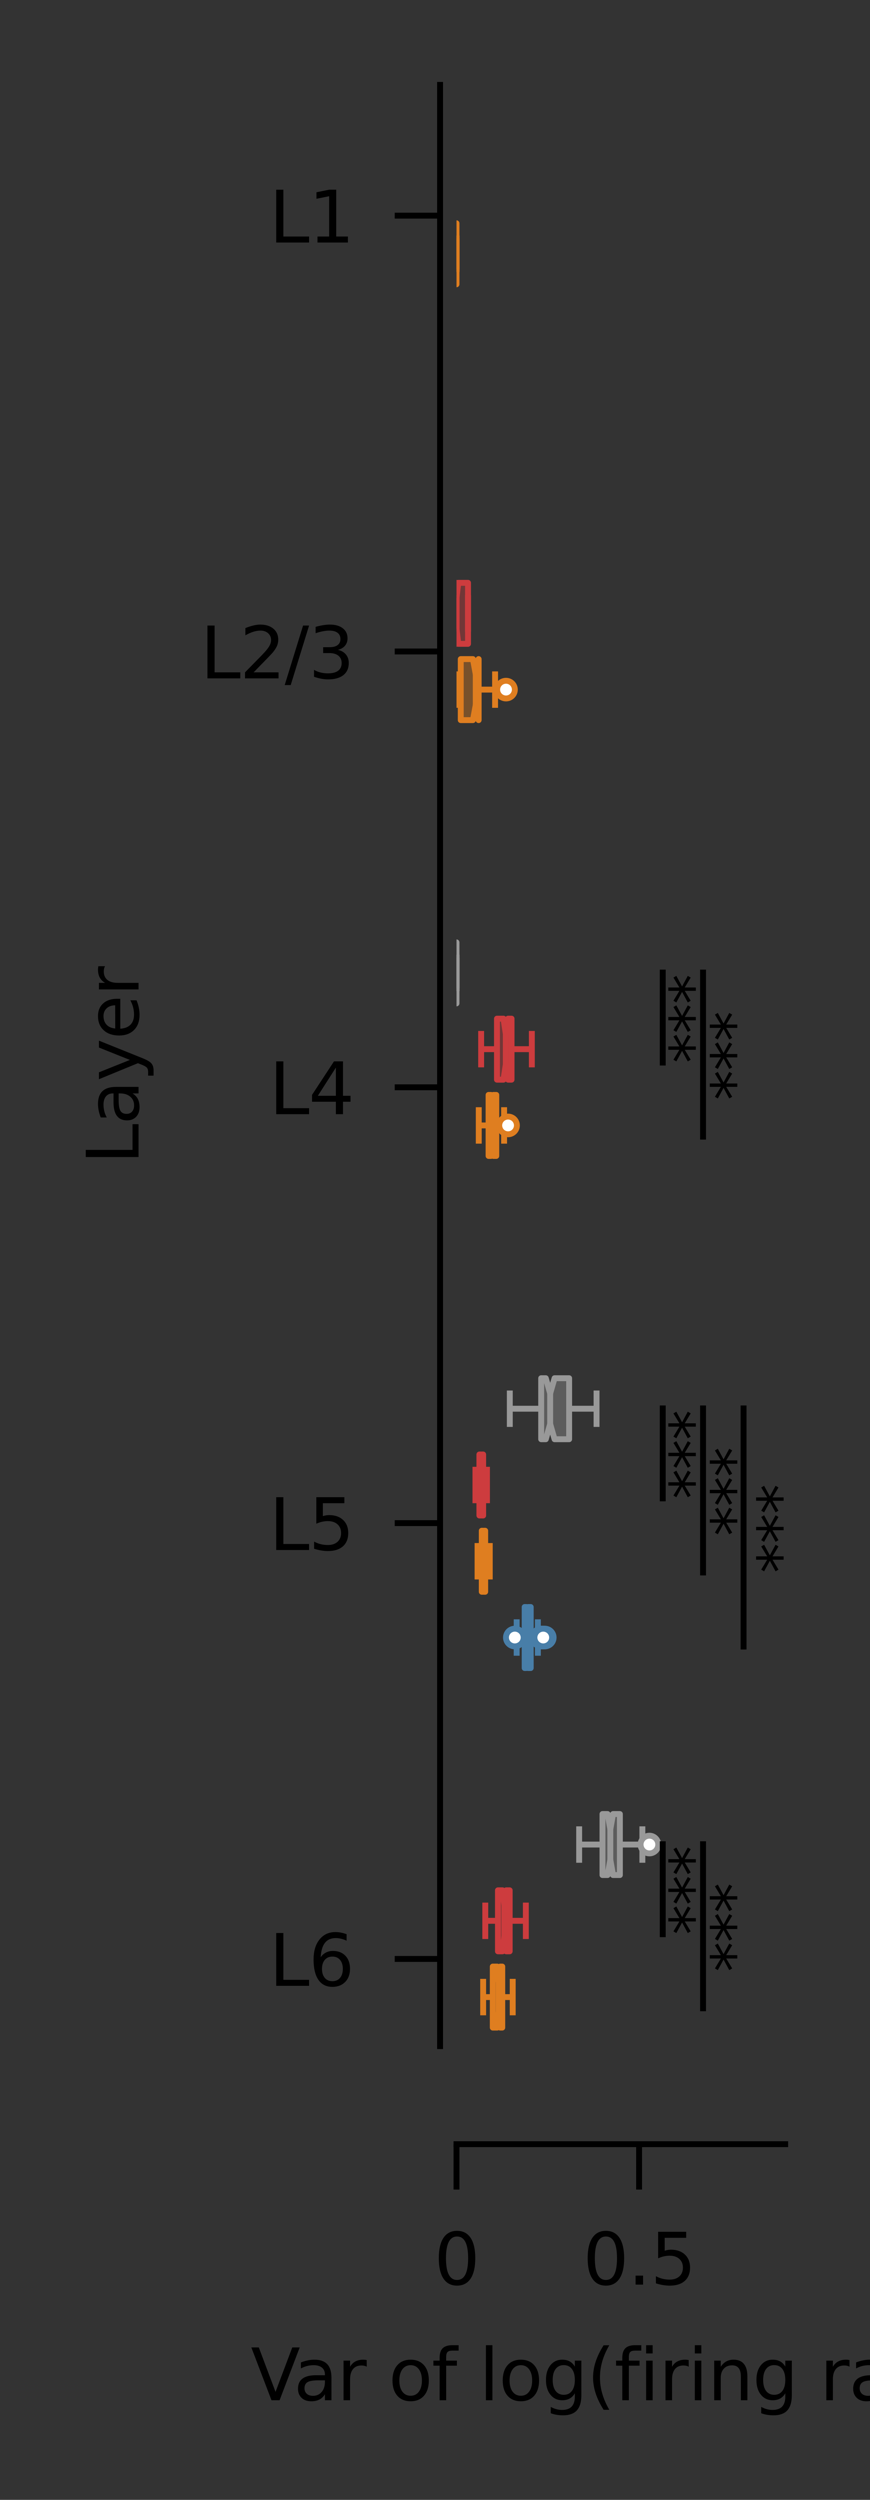 <?xml version="1.0" encoding="utf-8" standalone="no"?>
<!DOCTYPE svg PUBLIC "-//W3C//DTD SVG 1.1//EN"
  "http://www.w3.org/Graphics/SVG/1.1/DTD/svg11.dtd">
<svg xmlns:xlink="http://www.w3.org/1999/xlink" width="73.851pt" height="212pt" viewBox="0 0 73.851 212" xmlns="http://www.w3.org/2000/svg" version="1.1">
 <rect x="0" y="0" width="73.851" height="212" fill="#333333" stroke="none"/>
 <defs>
  <style type="text/css">*{stroke-linejoin: round; stroke-linecap: butt}</style>
 </defs>
 <g id="figure_1">
  <g id="patch_1">
   <path d="M 0 212 
L 73.851 212 
L 73.851 0 
L 0 0 
L 0 212 
z
" style="fill: none"/>
  </g>
  <g id="axes_1">
   <g id="patch_2">
    <path d="M 38.751 173.52 
L 66.651 173.52 
L 66.651 7.2 
L 38.751 7.2 
L 38.751 173.52 
z
" style="fill: none"/>
   </g>
   <g id="patch_3">
    <path d="M 38.751 18.288 
L 38.751 18.288 
L 38.751 18.288 
L 38.751 18.288 
z
" clip-path="url(#p8ee3268a7c)" style="fill: #999999; stroke: #484848; stroke-width: 0.5; stroke-linejoin: miter"/>
   </g>
   <g id="patch_4">
    <path d="M 38.751 18.288 
L 38.751 18.288 
L 38.751 18.288 
L 38.751 18.288 
z
" clip-path="url(#p8ee3268a7c)" style="fill: #cd3c3e; stroke: #484848; stroke-width: 0.5; stroke-linejoin: miter"/>
   </g>
   <g id="patch_5">
    <path d="M 38.751 18.288 
L 38.751 18.288 
L 38.751 18.288 
L 38.751 18.288 
z
" clip-path="url(#p8ee3268a7c)" style="fill: #df7e20; stroke: #484848; stroke-width: 0.5; stroke-linejoin: miter"/>
   </g>
   <g id="patch_6">
    <path d="M 38.751 18.288 
L 38.751 18.288 
L 38.751 18.288 
L 38.751 18.288 
z
" clip-path="url(#p8ee3268a7c)" style="fill: #487ea8; stroke: #484848; stroke-width: 0.5; stroke-linejoin: miter"/>
   </g>
   <g id="matplotlib.axis_1">
    <g id="xtick_1">
     <g id="line2d_1">
      <defs>
       <path id="m066f5e2784" d="M 0 0 
L 0 3.85 
" style="stroke: #000000; stroke-width: 0.5"/>
      </defs>
      <g>
       <use xlink:href="#m066f5e2784" x="38.751" y="181.836" style="stroke: #000000; stroke-width: 0.5"/>
      </g>
     </g>
     <g id="text_1">
      <!-- 0 -->
      <g transform="translate(36.843 193.745) scale(0.06 -0.06)">
       <defs>
        <path id="DejaVuSans-30" d="M 2034 4250 
Q 1547 4250 1301 3770 
Q 1056 3291 1056 2328 
Q 1056 1369 1301 889 
Q 1547 409 2034 409 
Q 2525 409 2770 889 
Q 3016 1369 3016 2328 
Q 3016 3291 2770 3770 
Q 2525 4250 2034 4250 
z
M 2034 4750 
Q 2819 4750 3233 4129 
Q 3647 3509 3647 2328 
Q 3647 1150 3233 529 
Q 2819 -91 2034 -91 
Q 1250 -91 836 529 
Q 422 1150 422 2328 
Q 422 3509 836 4129 
Q 1250 4750 2034 4750 
z
" transform="scale(0.016)"/>
       </defs>
       <use xlink:href="#DejaVuSans-30"/>
      </g>
     </g>
    </g>
    <g id="xtick_2">
     <g id="line2d_2">
      <g>
       <use xlink:href="#m066f5e2784" x="54.251" y="181.836" style="stroke: #000000; stroke-width: 0.5"/>
      </g>
     </g>
     <g id="text_2">
      <!-- 0.5 -->
      <g transform="translate(49.48 193.745) scale(0.06 -0.06)">
       <defs>
        <path id="DejaVuSans-2e" d="M 684 794 
L 1344 794 
L 1344 0 
L 684 0 
L 684 794 
z
" transform="scale(0.016)"/>
        <path id="DejaVuSans-35" d="M 691 4666 
L 3169 4666 
L 3169 4134 
L 1269 4134 
L 1269 2991 
Q 1406 3038 1543 3061 
Q 1681 3084 1819 3084 
Q 2600 3084 3056 2656 
Q 3513 2228 3513 1497 
Q 3513 744 3044 326 
Q 2575 -91 1722 -91 
Q 1428 -91 1123 -41 
Q 819 9 494 109 
L 494 744 
Q 775 591 1075 516 
Q 1375 441 1709 441 
Q 2250 441 2565 725 
Q 2881 1009 2881 1497 
Q 2881 1984 2565 2268 
Q 2250 2553 1709 2553 
Q 1456 2553 1204 2497 
Q 953 2441 691 2322 
L 691 4666 
z
" transform="scale(0.016)"/>
       </defs>
       <use xlink:href="#DejaVuSans-30"/>
       <use xlink:href="#DejaVuSans-2e" x="63.623"/>
       <use xlink:href="#DejaVuSans-35" x="95.41"/>
      </g>
     </g>
    </g>
    <g id="text_3">
     <!-- Var of log(firing rate) -->
     <g transform="translate(21.288 203.552) scale(0.06 -0.06)">
      <defs>
       <path id="DejaVuSans-56" d="M 1831 0 
L 50 4666 
L 709 4666 
L 2188 738 
L 3669 4666 
L 4325 4666 
L 2547 0 
L 1831 0 
z
" transform="scale(0.016)"/>
       <path id="DejaVuSans-61" d="M 2194 1759 
Q 1497 1759 1228 1600 
Q 959 1441 959 1056 
Q 959 750 1161 570 
Q 1363 391 1709 391 
Q 2188 391 2477 730 
Q 2766 1069 2766 1631 
L 2766 1759 
L 2194 1759 
z
M 3341 1997 
L 3341 0 
L 2766 0 
L 2766 531 
Q 2569 213 2275 61 
Q 1981 -91 1556 -91 
Q 1019 -91 701 211 
Q 384 513 384 1019 
Q 384 1609 779 1909 
Q 1175 2209 1959 2209 
L 2766 2209 
L 2766 2266 
Q 2766 2663 2505 2880 
Q 2244 3097 1772 3097 
Q 1472 3097 1187 3025 
Q 903 2953 641 2809 
L 641 3341 
Q 956 3463 1253 3523 
Q 1550 3584 1831 3584 
Q 2591 3584 2966 3190 
Q 3341 2797 3341 1997 
z
" transform="scale(0.016)"/>
       <path id="DejaVuSans-72" d="M 2631 2963 
Q 2534 3019 2420 3045 
Q 2306 3072 2169 3072 
Q 1681 3072 1420 2755 
Q 1159 2438 1159 1844 
L 1159 0 
L 581 0 
L 581 3500 
L 1159 3500 
L 1159 2956 
Q 1341 3275 1631 3429 
Q 1922 3584 2338 3584 
Q 2397 3584 2469 3576 
Q 2541 3569 2628 3553 
L 2631 2963 
z
" transform="scale(0.016)"/>
       <path id="DejaVuSans-20" transform="scale(0.016)"/>
       <path id="DejaVuSans-6f" d="M 1959 3097 
Q 1497 3097 1228 2736 
Q 959 2375 959 1747 
Q 959 1119 1226 758 
Q 1494 397 1959 397 
Q 2419 397 2687 759 
Q 2956 1122 2956 1747 
Q 2956 2369 2687 2733 
Q 2419 3097 1959 3097 
z
M 1959 3584 
Q 2709 3584 3137 3096 
Q 3566 2609 3566 1747 
Q 3566 888 3137 398 
Q 2709 -91 1959 -91 
Q 1206 -91 779 398 
Q 353 888 353 1747 
Q 353 2609 779 3096 
Q 1206 3584 1959 3584 
z
" transform="scale(0.016)"/>
       <path id="DejaVuSans-66" d="M 2375 4863 
L 2375 4384 
L 1825 4384 
Q 1516 4384 1395 4259 
Q 1275 4134 1275 3809 
L 1275 3500 
L 2222 3500 
L 2222 3053 
L 1275 3053 
L 1275 0 
L 697 0 
L 697 3053 
L 147 3053 
L 147 3500 
L 697 3500 
L 697 3744 
Q 697 4328 969 4595 
Q 1241 4863 1831 4863 
L 2375 4863 
z
" transform="scale(0.016)"/>
       <path id="DejaVuSans-6c" d="M 603 4863 
L 1178 4863 
L 1178 0 
L 603 0 
L 603 4863 
z
" transform="scale(0.016)"/>
       <path id="DejaVuSans-67" d="M 2906 1791 
Q 2906 2416 2648 2759 
Q 2391 3103 1925 3103 
Q 1463 3103 1205 2759 
Q 947 2416 947 1791 
Q 947 1169 1205 825 
Q 1463 481 1925 481 
Q 2391 481 2648 825 
Q 2906 1169 2906 1791 
z
M 3481 434 
Q 3481 -459 3084 -895 
Q 2688 -1331 1869 -1331 
Q 1566 -1331 1297 -1286 
Q 1028 -1241 775 -1147 
L 775 -588 
Q 1028 -725 1275 -790 
Q 1522 -856 1778 -856 
Q 2344 -856 2625 -561 
Q 2906 -266 2906 331 
L 2906 616 
Q 2728 306 2450 153 
Q 2172 0 1784 0 
Q 1141 0 747 490 
Q 353 981 353 1791 
Q 353 2603 747 3093 
Q 1141 3584 1784 3584 
Q 2172 3584 2450 3431 
Q 2728 3278 2906 2969 
L 2906 3500 
L 3481 3500 
L 3481 434 
z
" transform="scale(0.016)"/>
       <path id="DejaVuSans-28" d="M 1984 4856 
Q 1566 4138 1362 3434 
Q 1159 2731 1159 2009 
Q 1159 1288 1364 580 
Q 1569 -128 1984 -844 
L 1484 -844 
Q 1016 -109 783 600 
Q 550 1309 550 2009 
Q 550 2706 781 3412 
Q 1013 4119 1484 4856 
L 1984 4856 
z
" transform="scale(0.016)"/>
       <path id="DejaVuSans-69" d="M 603 3500 
L 1178 3500 
L 1178 0 
L 603 0 
L 603 3500 
z
M 603 4863 
L 1178 4863 
L 1178 4134 
L 603 4134 
L 603 4863 
z
" transform="scale(0.016)"/>
       <path id="DejaVuSans-6e" d="M 3513 2113 
L 3513 0 
L 2938 0 
L 2938 2094 
Q 2938 2591 2744 2837 
Q 2550 3084 2163 3084 
Q 1697 3084 1428 2787 
Q 1159 2491 1159 1978 
L 1159 0 
L 581 0 
L 581 3500 
L 1159 3500 
L 1159 2956 
Q 1366 3272 1645 3428 
Q 1925 3584 2291 3584 
Q 2894 3584 3203 3211 
Q 3513 2838 3513 2113 
z
" transform="scale(0.016)"/>
       <path id="DejaVuSans-74" d="M 1172 4494 
L 1172 3500 
L 2356 3500 
L 2356 3053 
L 1172 3053 
L 1172 1153 
Q 1172 725 1289 603 
Q 1406 481 1766 481 
L 2356 481 
L 2356 0 
L 1766 0 
Q 1100 0 847 248 
Q 594 497 594 1153 
L 594 3053 
L 172 3053 
L 172 3500 
L 594 3500 
L 594 4494 
L 1172 4494 
z
" transform="scale(0.016)"/>
       <path id="DejaVuSans-65" d="M 3597 1894 
L 3597 1613 
L 953 1613 
Q 991 1019 1311 708 
Q 1631 397 2203 397 
Q 2534 397 2845 478 
Q 3156 559 3463 722 
L 3463 178 
Q 3153 47 2828 -22 
Q 2503 -91 2169 -91 
Q 1331 -91 842 396 
Q 353 884 353 1716 
Q 353 2575 817 3079 
Q 1281 3584 2069 3584 
Q 2775 3584 3186 3129 
Q 3597 2675 3597 1894 
z
M 3022 2063 
Q 3016 2534 2758 2815 
Q 2500 3097 2075 3097 
Q 1594 3097 1305 2825 
Q 1016 2553 972 2059 
L 3022 2063 
z
" transform="scale(0.016)"/>
       <path id="DejaVuSans-29" d="M 513 4856 
L 1013 4856 
Q 1481 4119 1714 3412 
Q 1947 2706 1947 2009 
Q 1947 1309 1714 600 
Q 1481 -109 1013 -844 
L 513 -844 
Q 928 -128 1133 580 
Q 1338 1288 1338 2009 
Q 1338 2731 1133 3434 
Q 928 4138 513 4856 
z
" transform="scale(0.016)"/>
      </defs>
      <use xlink:href="#DejaVuSans-56"/>
      <use xlink:href="#DejaVuSans-61" x="60.658"/>
      <use xlink:href="#DejaVuSans-72" x="121.938"/>
      <use xlink:href="#DejaVuSans-20" x="163.051"/>
      <use xlink:href="#DejaVuSans-6f" x="194.838"/>
      <use xlink:href="#DejaVuSans-66" x="256.02"/>
      <use xlink:href="#DejaVuSans-20" x="291.225"/>
      <use xlink:href="#DejaVuSans-6c" x="323.012"/>
      <use xlink:href="#DejaVuSans-6f" x="350.795"/>
      <use xlink:href="#DejaVuSans-67" x="411.977"/>
      <use xlink:href="#DejaVuSans-28" x="475.453"/>
      <use xlink:href="#DejaVuSans-66" x="514.467"/>
      <use xlink:href="#DejaVuSans-69" x="549.672"/>
      <use xlink:href="#DejaVuSans-72" x="577.455"/>
      <use xlink:href="#DejaVuSans-69" x="618.568"/>
      <use xlink:href="#DejaVuSans-6e" x="646.352"/>
      <use xlink:href="#DejaVuSans-67" x="709.73"/>
      <use xlink:href="#DejaVuSans-20" x="773.207"/>
      <use xlink:href="#DejaVuSans-72" x="804.994"/>
      <use xlink:href="#DejaVuSans-61" x="846.107"/>
      <use xlink:href="#DejaVuSans-74" x="907.387"/>
      <use xlink:href="#DejaVuSans-65" x="946.596"/>
      <use xlink:href="#DejaVuSans-29" x="1008.119"/>
     </g>
    </g>
   </g>
   <g id="matplotlib.axis_2">
    <g id="ytick_1">
     <g id="line2d_3">
      <defs>
       <path id="m11ebc69970" d="M 0 0 
L -3.85 0 
" style="stroke: #000000; stroke-width: 0.5"/>
      </defs>
      <g>
       <use xlink:href="#m11ebc69970" x="37.356" y="18.288" style="stroke: #000000; stroke-width: 0.5"/>
      </g>
     </g>
     <g id="text_4">
      <!-- L1 -->
      <g transform="translate(22.846 20.568) scale(0.06 -0.06)">
       <defs>
        <path id="DejaVuSans-4c" d="M 628 4666 
L 1259 4666 
L 1259 531 
L 3531 531 
L 3531 0 
L 628 0 
L 628 4666 
z
" transform="scale(0.016)"/>
        <path id="DejaVuSans-31" d="M 794 531 
L 1825 531 
L 1825 4091 
L 703 3866 
L 703 4441 
L 1819 4666 
L 2450 4666 
L 2450 531 
L 3481 531 
L 3481 0 
L 794 0 
L 794 531 
z
" transform="scale(0.016)"/>
       </defs>
       <use xlink:href="#DejaVuSans-4c"/>
       <use xlink:href="#DejaVuSans-31" x="55.713"/>
      </g>
     </g>
    </g>
    <g id="ytick_2">
     <g id="line2d_4">
      <g>
       <use xlink:href="#m11ebc69970" x="37.356" y="55.248" style="stroke: #000000; stroke-width: 0.5"/>
      </g>
     </g>
     <g id="text_5">
      <!-- L2/3 -->
      <g transform="translate(17.007 57.528) scale(0.06 -0.06)">
       <defs>
        <path id="DejaVuSans-32" d="M 1228 531 
L 3431 531 
L 3431 0 
L 469 0 
L 469 531 
Q 828 903 1448 1529 
Q 2069 2156 2228 2338 
Q 2531 2678 2651 2914 
Q 2772 3150 2772 3378 
Q 2772 3750 2511 3984 
Q 2250 4219 1831 4219 
Q 1534 4219 1204 4116 
Q 875 4013 500 3803 
L 500 4441 
Q 881 4594 1212 4672 
Q 1544 4750 1819 4750 
Q 2544 4750 2975 4387 
Q 3406 4025 3406 3419 
Q 3406 3131 3298 2873 
Q 3191 2616 2906 2266 
Q 2828 2175 2409 1742 
Q 1991 1309 1228 531 
z
" transform="scale(0.016)"/>
        <path id="DejaVuSans-2f" d="M 1625 4666 
L 2156 4666 
L 531 -594 
L 0 -594 
L 1625 4666 
z
" transform="scale(0.016)"/>
        <path id="DejaVuSans-33" d="M 2597 2516 
Q 3050 2419 3304 2112 
Q 3559 1806 3559 1356 
Q 3559 666 3084 287 
Q 2609 -91 1734 -91 
Q 1441 -91 1130 -33 
Q 819 25 488 141 
L 488 750 
Q 750 597 1062 519 
Q 1375 441 1716 441 
Q 2309 441 2620 675 
Q 2931 909 2931 1356 
Q 2931 1769 2642 2001 
Q 2353 2234 1838 2234 
L 1294 2234 
L 1294 2753 
L 1863 2753 
Q 2328 2753 2575 2939 
Q 2822 3125 2822 3475 
Q 2822 3834 2567 4026 
Q 2313 4219 1838 4219 
Q 1578 4219 1281 4162 
Q 984 4106 628 3988 
L 628 4550 
Q 988 4650 1302 4700 
Q 1616 4750 1894 4750 
Q 2613 4750 3031 4423 
Q 3450 4097 3450 3541 
Q 3450 3153 3228 2886 
Q 3006 2619 2597 2516 
z
" transform="scale(0.016)"/>
       </defs>
       <use xlink:href="#DejaVuSans-4c"/>
       <use xlink:href="#DejaVuSans-32" x="55.713"/>
       <use xlink:href="#DejaVuSans-2f" x="119.336"/>
       <use xlink:href="#DejaVuSans-33" x="153.027"/>
      </g>
     </g>
    </g>
    <g id="ytick_3">
     <g id="line2d_5">
      <g>
       <use xlink:href="#m11ebc69970" x="37.356" y="92.208" style="stroke: #000000; stroke-width: 0.5"/>
      </g>
     </g>
     <g id="text_6">
      <!-- L4 -->
      <g transform="translate(22.846 94.488) scale(0.06 -0.06)">
       <defs>
        <path id="DejaVuSans-34" d="M 2419 4116 
L 825 1625 
L 2419 1625 
L 2419 4116 
z
M 2253 4666 
L 3047 4666 
L 3047 1625 
L 3713 1625 
L 3713 1100 
L 3047 1100 
L 3047 0 
L 2419 0 
L 2419 1100 
L 313 1100 
L 313 1709 
L 2253 4666 
z
" transform="scale(0.016)"/>
       </defs>
       <use xlink:href="#DejaVuSans-4c"/>
       <use xlink:href="#DejaVuSans-34" x="55.713"/>
      </g>
     </g>
    </g>
    <g id="ytick_4">
     <g id="line2d_6">
      <g>
       <use xlink:href="#m11ebc69970" x="37.356" y="129.168" style="stroke: #000000; stroke-width: 0.5"/>
      </g>
     </g>
     <g id="text_7">
      <!-- L5 -->
      <g transform="translate(22.846 131.448) scale(0.06 -0.06)">
       <use xlink:href="#DejaVuSans-4c"/>
       <use xlink:href="#DejaVuSans-35" x="55.713"/>
      </g>
     </g>
    </g>
    <g id="ytick_5">
     <g id="line2d_7">
      <g>
       <use xlink:href="#m11ebc69970" x="37.356" y="166.128" style="stroke: #000000; stroke-width: 0.5"/>
      </g>
     </g>
     <g id="text_8">
      <!-- L6 -->
      <g transform="translate(22.846 168.408) scale(0.06 -0.06)">
       <defs>
        <path id="DejaVuSans-36" d="M 2113 2584 
Q 1688 2584 1439 2293 
Q 1191 2003 1191 1497 
Q 1191 994 1439 701 
Q 1688 409 2113 409 
Q 2538 409 2786 701 
Q 3034 994 3034 1497 
Q 3034 2003 2786 2293 
Q 2538 2584 2113 2584 
z
M 3366 4563 
L 3366 3988 
Q 3128 4100 2886 4159 
Q 2644 4219 2406 4219 
Q 1781 4219 1451 3797 
Q 1122 3375 1075 2522 
Q 1259 2794 1537 2939 
Q 1816 3084 2150 3084 
Q 2853 3084 3261 2657 
Q 3669 2231 3669 1497 
Q 3669 778 3244 343 
Q 2819 -91 2113 -91 
Q 1303 -91 875 529 
Q 447 1150 447 2328 
Q 447 3434 972 4092 
Q 1497 4750 2381 4750 
Q 2619 4750 2861 4703 
Q 3103 4656 3366 4563 
z
" transform="scale(0.016)"/>
       </defs>
       <use xlink:href="#DejaVuSans-4c"/>
       <use xlink:href="#DejaVuSans-36" x="55.713"/>
      </g>
     </g>
    </g>
    <g id="text_9">
     <!-- Layer -->
     <g transform="translate(11.759 98.725) rotate(-90) scale(0.06 -0.06)">
      <defs>
       <path id="DejaVuSans-79" d="M 2059 -325 
Q 1816 -950 1584 -1140 
Q 1353 -1331 966 -1331 
L 506 -1331 
L 506 -850 
L 844 -850 
Q 1081 -850 1212 -737 
Q 1344 -625 1503 -206 
L 1606 56 
L 191 3500 
L 800 3500 
L 1894 763 
L 2988 3500 
L 3597 3500 
L 2059 -325 
z
" transform="scale(0.016)"/>
      </defs>
      <use xlink:href="#DejaVuSans-4c"/>
      <use xlink:href="#DejaVuSans-61" x="55.713"/>
      <use xlink:href="#DejaVuSans-79" x="116.992"/>
      <use xlink:href="#DejaVuSans-65" x="176.172"/>
      <use xlink:href="#DejaVuSans-72" x="237.695"/>
     </g>
    </g>
   </g>
   <g id="patch_7">
    <path d="M 38.751 79.919 
L 38.751 85.093 
L 38.751 85.093 
L 38.751 83.8 
L 38.751 85.093 
L 38.751 85.093 
L 38.751 79.919 
L 38.751 79.919 
L 38.751 81.212 
L 38.751 79.919 
L 38.751 79.919 
z
" clip-path="url(#p8ee3268a7c)" style="fill: #999999; fill-opacity: 0.4; stroke: #999999; stroke-width: 0.5; stroke-linejoin: miter"/>
   </g>
   <g id="line2d_8">
    <path d="M 38.751 82.506 
L 38.751 82.506 
" clip-path="url(#p8ee3268a7c)" style="fill: none; stroke: #999999; stroke-width: 0.5"/>
   </g>
   <g id="line2d_9">
    <path d="M 38.751 82.506 
L 38.751 82.506 
" clip-path="url(#p8ee3268a7c)" style="fill: none; stroke: #999999; stroke-width: 0.5"/>
   </g>
   <g id="line2d_10">
    <path d="M 38.751 81.212 
L 38.751 83.8 
" clip-path="url(#p8ee3268a7c)" style="fill: none; stroke: #999999; stroke-width: 0.5; stroke-linecap: square"/>
   </g>
   <g id="line2d_11">
    <path d="M 38.751 81.212 
L 38.751 83.8 
" clip-path="url(#p8ee3268a7c)" style="fill: none; stroke: #999999; stroke-width: 0.5; stroke-linecap: square"/>
   </g>
   <g id="line2d_12"/>
   <g id="patch_8">
    <path d="M 45.939 116.879 
L 45.939 122.053 
L 46.33 122.053 
L 46.702 120.76 
L 47.075 122.053 
L 48.312 122.053 
L 48.312 116.879 
L 47.075 116.879 
L 46.702 118.172 
L 46.33 116.879 
L 45.939 116.879 
z
" clip-path="url(#p8ee3268a7c)" style="fill: #999999; fill-opacity: 0.4; stroke: #999999; stroke-width: 0.5; stroke-linejoin: miter"/>
   </g>
   <g id="line2d_13">
    <path d="M 45.939 119.466 
L 43.275 119.466 
" clip-path="url(#p8ee3268a7c)" style="fill: none; stroke: #999999; stroke-width: 0.5"/>
   </g>
   <g id="line2d_14">
    <path d="M 48.312 119.466 
L 50.638 119.466 
" clip-path="url(#p8ee3268a7c)" style="fill: none; stroke: #999999; stroke-width: 0.5"/>
   </g>
   <g id="line2d_15">
    <path d="M 43.275 118.172 
L 43.275 120.76 
" clip-path="url(#p8ee3268a7c)" style="fill: none; stroke: #999999; stroke-width: 0.5; stroke-linecap: square"/>
   </g>
   <g id="line2d_16">
    <path d="M 50.638 118.172 
L 50.638 120.76 
" clip-path="url(#p8ee3268a7c)" style="fill: none; stroke: #999999; stroke-width: 0.5; stroke-linecap: square"/>
   </g>
   <g id="line2d_17"/>
   <g id="patch_9">
    <path d="M 51.142 153.839 
L 51.142 159.013 
L 51.576 159.013 
L 51.808 157.72 
L 52.04 159.013 
L 52.619 159.013 
L 52.619 153.839 
L 52.04 153.839 
L 51.808 155.132 
L 51.576 153.839 
L 51.142 153.839 
z
" clip-path="url(#p8ee3268a7c)" style="fill: #999999; fill-opacity: 0.4; stroke: #999999; stroke-width: 0.5; stroke-linejoin: miter"/>
   </g>
   <g id="line2d_18">
    <path d="M 51.142 156.426 
L 49.163 156.426 
" clip-path="url(#p8ee3268a7c)" style="fill: none; stroke: #999999; stroke-width: 0.5"/>
   </g>
   <g id="line2d_19">
    <path d="M 52.619 156.426 
L 54.529 156.426 
" clip-path="url(#p8ee3268a7c)" style="fill: none; stroke: #999999; stroke-width: 0.5"/>
   </g>
   <g id="line2d_20">
    <path d="M 49.163 155.132 
L 49.163 157.72 
" clip-path="url(#p8ee3268a7c)" style="fill: none; stroke: #999999; stroke-width: 0.5; stroke-linecap: square"/>
   </g>
   <g id="line2d_21">
    <path d="M 54.529 155.132 
L 54.529 157.72 
" clip-path="url(#p8ee3268a7c)" style="fill: none; stroke: #999999; stroke-width: 0.5; stroke-linecap: square"/>
   </g>
   <g id="line2d_22">
    <defs>
     <path id="m3ffd75b14f" d="M 0 0.75 
C 0.199 0.75 0.39 0.671 0.53 0.53 
C 0.671 0.39 0.75 0.199 0.75 0 
C 0.75 -0.199 0.671 -0.39 0.53 -0.53 
C 0.39 -0.671 0.199 -0.75 0 -0.75 
C -0.199 -0.75 -0.39 -0.671 -0.53 -0.53 
C -0.671 -0.39 -0.75 -0.199 -0.75 0 
C -0.75 0.199 -0.671 0.39 -0.53 0.53 
C -0.39 0.671 -0.199 0.75 0 0.75 
z
" style="stroke: #999999; stroke-width: 0.5"/>
    </defs>
    <g clip-path="url(#p8ee3268a7c)">
     <use xlink:href="#m3ffd75b14f" x="55.127" y="156.426" style="fill: #ffffff; stroke: #999999; stroke-width: 0.5"/>
    </g>
   </g>
   <g id="patch_10">
    <path d="M 38.751 49.427 
L 38.751 54.601 
L 38.598 54.601 
L 38.751 53.308 
L 38.905 54.601 
L 39.729 54.601 
L 39.729 49.427 
L 38.905 49.427 
L 38.751 50.72 
L 38.598 49.427 
L 38.751 49.427 
z
" clip-path="url(#p8ee3268a7c)" style="fill: #cd3c3e; fill-opacity: 0.4; stroke: #cd3c3e; stroke-width: 0.5; stroke-linejoin: miter"/>
   </g>
   <g id="line2d_23">
    <path d="M 38.751 52.014 
L 38.751 52.014 
" clip-path="url(#p8ee3268a7c)" style="fill: none; stroke: #cd3c3e; stroke-width: 0.5"/>
   </g>
   <g id="line2d_24">
    <path d="M 39.729 52.014 
L 39.729 52.014 
" clip-path="url(#p8ee3268a7c)" style="fill: none; stroke: #cd3c3e; stroke-width: 0.5"/>
   </g>
   <g id="line2d_25">
    <path d="M 38.751 50.72 
L 38.751 53.308 
" clip-path="url(#p8ee3268a7c)" style="fill: none; stroke: #cd3c3e; stroke-width: 0.5; stroke-linecap: square"/>
   </g>
   <g id="line2d_26">
    <path d="M 39.729 50.72 
L 39.729 53.308 
" clip-path="url(#p8ee3268a7c)" style="fill: none; stroke: #cd3c3e; stroke-width: 0.5; stroke-linecap: square"/>
   </g>
   <g id="line2d_27"/>
   <g id="patch_11">
    <path d="M 42.186 86.387 
L 42.186 91.561 
L 42.74 91.561 
L 42.935 90.268 
L 43.129 91.561 
L 43.424 91.561 
L 43.424 86.387 
L 43.129 86.387 
L 42.935 87.68 
L 42.74 86.387 
L 42.186 86.387 
z
" clip-path="url(#p8ee3268a7c)" style="fill: #cd3c3e; fill-opacity: 0.4; stroke: #cd3c3e; stroke-width: 0.5; stroke-linejoin: miter"/>
   </g>
   <g id="line2d_28">
    <path d="M 42.186 88.974 
L 40.843 88.974 
" clip-path="url(#p8ee3268a7c)" style="fill: none; stroke: #cd3c3e; stroke-width: 0.5"/>
   </g>
   <g id="line2d_29">
    <path d="M 43.424 88.974 
L 45.145 88.974 
" clip-path="url(#p8ee3268a7c)" style="fill: none; stroke: #cd3c3e; stroke-width: 0.5"/>
   </g>
   <g id="line2d_30">
    <path d="M 40.843 87.68 
L 40.843 90.268 
" clip-path="url(#p8ee3268a7c)" style="fill: none; stroke: #cd3c3e; stroke-width: 0.5; stroke-linecap: square"/>
   </g>
   <g id="line2d_31">
    <path d="M 45.145 87.68 
L 45.145 90.268 
" clip-path="url(#p8ee3268a7c)" style="fill: none; stroke: #cd3c3e; stroke-width: 0.5; stroke-linecap: square"/>
   </g>
   <g id="line2d_32"/>
   <g id="patch_12">
    <path d="M 40.694 123.347 
L 40.694 128.521 
L 40.8 128.521 
L 40.85 127.228 
L 40.901 128.521 
L 41.014 128.521 
L 41.014 123.347 
L 40.901 123.347 
L 40.85 124.64 
L 40.8 123.347 
L 40.694 123.347 
z
" clip-path="url(#p8ee3268a7c)" style="fill: #cd3c3e; fill-opacity: 0.4; stroke: #cd3c3e; stroke-width: 0.5; stroke-linejoin: miter"/>
   </g>
   <g id="line2d_33">
    <path d="M 40.694 125.934 
L 40.358 125.934 
" clip-path="url(#p8ee3268a7c)" style="fill: none; stroke: #cd3c3e; stroke-width: 0.5"/>
   </g>
   <g id="line2d_34">
    <path d="M 41.014 125.934 
L 41.337 125.934 
" clip-path="url(#p8ee3268a7c)" style="fill: none; stroke: #cd3c3e; stroke-width: 0.5"/>
   </g>
   <g id="line2d_35">
    <path d="M 40.358 124.64 
L 40.358 127.228 
" clip-path="url(#p8ee3268a7c)" style="fill: none; stroke: #cd3c3e; stroke-width: 0.5; stroke-linecap: square"/>
   </g>
   <g id="line2d_36">
    <path d="M 41.337 124.64 
L 41.337 127.228 
" clip-path="url(#p8ee3268a7c)" style="fill: none; stroke: #cd3c3e; stroke-width: 0.5; stroke-linecap: square"/>
   </g>
   <g id="line2d_37"/>
   <g id="patch_13">
    <path d="M 42.269 160.307 
L 42.269 165.481 
L 42.659 165.481 
L 42.815 164.188 
L 42.972 165.481 
L 43.265 165.481 
L 43.265 160.307 
L 42.972 160.307 
L 42.815 161.6 
L 42.659 160.307 
L 42.269 160.307 
z
" clip-path="url(#p8ee3268a7c)" style="fill: #cd3c3e; fill-opacity: 0.4; stroke: #cd3c3e; stroke-width: 0.5; stroke-linejoin: miter"/>
   </g>
   <g id="line2d_38">
    <path d="M 42.269 162.894 
L 41.194 162.894 
" clip-path="url(#p8ee3268a7c)" style="fill: none; stroke: #cd3c3e; stroke-width: 0.5"/>
   </g>
   <g id="line2d_39">
    <path d="M 43.265 162.894 
L 44.637 162.894 
" clip-path="url(#p8ee3268a7c)" style="fill: none; stroke: #cd3c3e; stroke-width: 0.5"/>
   </g>
   <g id="line2d_40">
    <path d="M 41.194 161.6 
L 41.194 164.188 
" clip-path="url(#p8ee3268a7c)" style="fill: none; stroke: #cd3c3e; stroke-width: 0.5; stroke-linecap: square"/>
   </g>
   <g id="line2d_41">
    <path d="M 44.637 161.6 
L 44.637 164.188 
" clip-path="url(#p8ee3268a7c)" style="fill: none; stroke: #cd3c3e; stroke-width: 0.5; stroke-linecap: square"/>
   </g>
   <g id="line2d_42"/>
   <g id="patch_14">
    <path d="M 38.751 18.935 
L 38.751 24.109 
L 38.751 24.109 
L 38.751 22.816 
L 38.751 24.109 
L 38.751 24.109 
L 38.751 18.935 
L 38.751 18.935 
L 38.751 20.228 
L 38.751 18.935 
L 38.751 18.935 
z
" clip-path="url(#p8ee3268a7c)" style="fill: #df7e20; fill-opacity: 0.4; stroke: #df7e20; stroke-width: 0.5; stroke-linejoin: miter"/>
   </g>
   <g id="line2d_43">
    <path d="M 38.751 21.522 
L 38.751 21.522 
" clip-path="url(#p8ee3268a7c)" style="fill: none; stroke: #df7e20; stroke-width: 0.5"/>
   </g>
   <g id="line2d_44">
    <path d="M 38.751 21.522 
L 38.751 21.522 
" clip-path="url(#p8ee3268a7c)" style="fill: none; stroke: #df7e20; stroke-width: 0.5"/>
   </g>
   <g id="line2d_45">
    <path d="M 38.751 20.228 
L 38.751 22.816 
" clip-path="url(#p8ee3268a7c)" style="fill: none; stroke: #df7e20; stroke-width: 0.5; stroke-linecap: square"/>
   </g>
   <g id="line2d_46">
    <path d="M 38.751 20.228 
L 38.751 22.816 
" clip-path="url(#p8ee3268a7c)" style="fill: none; stroke: #df7e20; stroke-width: 0.5; stroke-linecap: square"/>
   </g>
   <g id="line2d_47"/>
   <g id="patch_15">
    <path d="M 39.111 55.895 
L 39.111 61.069 
L 40.146 61.069 
L 40.385 59.776 
L 40.624 61.069 
L 40.631 61.069 
L 40.631 55.895 
L 40.624 55.895 
L 40.385 57.188 
L 40.146 55.895 
L 39.111 55.895 
z
" clip-path="url(#p8ee3268a7c)" style="fill: #df7e20; fill-opacity: 0.4; stroke: #df7e20; stroke-width: 0.5; stroke-linejoin: miter"/>
   </g>
   <g id="line2d_48">
    <path d="M 39.111 58.482 
L 38.826 58.482 
" clip-path="url(#p8ee3268a7c)" style="fill: none; stroke: #df7e20; stroke-width: 0.5"/>
   </g>
   <g id="line2d_49">
    <path d="M 40.631 58.482 
L 42.026 58.482 
" clip-path="url(#p8ee3268a7c)" style="fill: none; stroke: #df7e20; stroke-width: 0.5"/>
   </g>
   <g id="line2d_50">
    <path d="M 38.826 57.188 
L 38.826 59.776 
" clip-path="url(#p8ee3268a7c)" style="fill: none; stroke: #df7e20; stroke-width: 0.5; stroke-linecap: square"/>
   </g>
   <g id="line2d_51">
    <path d="M 42.026 57.188 
L 42.026 59.776 
" clip-path="url(#p8ee3268a7c)" style="fill: none; stroke: #df7e20; stroke-width: 0.5; stroke-linecap: square"/>
   </g>
   <g id="line2d_52">
    <defs>
     <path id="m4d6d3873da" d="M 0 0.75 
C 0.199 0.75 0.39 0.671 0.53 0.53 
C 0.671 0.39 0.75 0.199 0.75 0 
C 0.75 -0.199 0.671 -0.39 0.53 -0.53 
C 0.39 -0.671 0.199 -0.75 0 -0.75 
C -0.199 -0.75 -0.39 -0.671 -0.53 -0.53 
C -0.671 -0.39 -0.75 -0.199 -0.75 0 
C -0.75 0.199 -0.671 0.39 -0.53 0.53 
C -0.39 0.671 -0.199 0.75 0 0.75 
z
" style="stroke: #df7e20; stroke-width: 0.5"/>
    </defs>
    <g clip-path="url(#p8ee3268a7c)">
     <use xlink:href="#m4d6d3873da" x="42.953" y="58.482" style="fill: #ffffff; stroke: #df7e20; stroke-width: 0.5"/>
    </g>
   </g>
   <g id="patch_16">
    <path d="M 41.473 92.855 
L 41.473 98.029 
L 41.676 98.029 
L 41.778 96.736 
L 41.881 98.029 
L 42.128 98.029 
L 42.128 92.855 
L 41.881 92.855 
L 41.778 94.148 
L 41.676 92.855 
L 41.473 92.855 
z
" clip-path="url(#p8ee3268a7c)" style="fill: #df7e20; fill-opacity: 0.4; stroke: #df7e20; stroke-width: 0.5; stroke-linejoin: miter"/>
   </g>
   <g id="line2d_53">
    <path d="M 41.473 95.442 
L 40.64 95.442 
" clip-path="url(#p8ee3268a7c)" style="fill: none; stroke: #df7e20; stroke-width: 0.5"/>
   </g>
   <g id="line2d_54">
    <path d="M 42.128 95.442 
L 42.792 95.442 
" clip-path="url(#p8ee3268a7c)" style="fill: none; stroke: #df7e20; stroke-width: 0.5"/>
   </g>
   <g id="line2d_55">
    <path d="M 40.64 94.148 
L 40.64 96.736 
" clip-path="url(#p8ee3268a7c)" style="fill: none; stroke: #df7e20; stroke-width: 0.5; stroke-linecap: square"/>
   </g>
   <g id="line2d_56">
    <path d="M 42.792 94.148 
L 42.792 96.736 
" clip-path="url(#p8ee3268a7c)" style="fill: none; stroke: #df7e20; stroke-width: 0.5; stroke-linecap: square"/>
   </g>
   <g id="line2d_57">
    <g clip-path="url(#p8ee3268a7c)">
     <use xlink:href="#m4d6d3873da" x="43.128" y="95.442" style="fill: #ffffff; stroke: #df7e20; stroke-width: 0.5"/>
    </g>
   </g>
   <g id="patch_17">
    <path d="M 40.895 129.815 
L 40.895 134.989 
L 40.973 134.989 
L 41.019 133.696 
L 41.065 134.989 
L 41.186 134.989 
L 41.186 129.815 
L 41.065 129.815 
L 41.019 131.108 
L 40.973 129.815 
L 40.895 129.815 
z
" clip-path="url(#p8ee3268a7c)" style="fill: #df7e20; fill-opacity: 0.4; stroke: #df7e20; stroke-width: 0.5; stroke-linejoin: miter"/>
   </g>
   <g id="line2d_58">
    <path d="M 40.895 132.402 
L 40.537 132.402 
" clip-path="url(#p8ee3268a7c)" style="fill: none; stroke: #df7e20; stroke-width: 0.5"/>
   </g>
   <g id="line2d_59">
    <path d="M 41.186 132.402 
L 41.573 132.402 
" clip-path="url(#p8ee3268a7c)" style="fill: none; stroke: #df7e20; stroke-width: 0.5"/>
   </g>
   <g id="line2d_60">
    <path d="M 40.537 131.108 
L 40.537 133.696 
" clip-path="url(#p8ee3268a7c)" style="fill: none; stroke: #df7e20; stroke-width: 0.5; stroke-linecap: square"/>
   </g>
   <g id="line2d_61">
    <path d="M 41.573 131.108 
L 41.573 133.696 
" clip-path="url(#p8ee3268a7c)" style="fill: none; stroke: #df7e20; stroke-width: 0.5; stroke-linecap: square"/>
   </g>
   <g id="line2d_62"/>
   <g id="patch_18">
    <path d="M 41.83 166.775 
L 41.83 171.949 
L 42.209 171.949 
L 42.335 170.656 
L 42.461 171.949 
L 42.635 171.949 
L 42.635 166.775 
L 42.461 166.775 
L 42.335 168.068 
L 42.209 166.775 
L 41.83 166.775 
z
" clip-path="url(#p8ee3268a7c)" style="fill: #df7e20; fill-opacity: 0.4; stroke: #df7e20; stroke-width: 0.5; stroke-linejoin: miter"/>
   </g>
   <g id="line2d_63">
    <path d="M 41.83 169.362 
L 41.013 169.362 
" clip-path="url(#p8ee3268a7c)" style="fill: none; stroke: #df7e20; stroke-width: 0.5"/>
   </g>
   <g id="line2d_64">
    <path d="M 42.635 169.362 
L 43.522 169.362 
" clip-path="url(#p8ee3268a7c)" style="fill: none; stroke: #df7e20; stroke-width: 0.5"/>
   </g>
   <g id="line2d_65">
    <path d="M 41.013 168.068 
L 41.013 170.656 
" clip-path="url(#p8ee3268a7c)" style="fill: none; stroke: #df7e20; stroke-width: 0.5; stroke-linecap: square"/>
   </g>
   <g id="line2d_66">
    <path d="M 43.522 168.068 
L 43.522 170.656 
" clip-path="url(#p8ee3268a7c)" style="fill: none; stroke: #df7e20; stroke-width: 0.5; stroke-linecap: square"/>
   </g>
   <g id="line2d_67"/>
   <g id="patch_19">
    <path d="M 44.536 136.283 
L 44.536 141.457 
L 44.67 141.457 
L 44.751 140.164 
L 44.831 141.457 
L 45.051 141.457 
L 45.051 136.283 
L 44.831 136.283 
L 44.751 137.576 
L 44.67 136.283 
L 44.536 136.283 
z
" clip-path="url(#p8ee3268a7c)" style="fill: #487ea8; fill-opacity: 0.4; stroke: #487ea8; stroke-width: 0.5; stroke-linejoin: miter"/>
   </g>
   <g id="line2d_68">
    <path d="M 44.536 138.87 
L 43.858 138.87 
" clip-path="url(#p8ee3268a7c)" style="fill: none; stroke: #487ea8; stroke-width: 0.5"/>
   </g>
   <g id="line2d_69">
    <path d="M 45.051 138.87 
L 45.659 138.87 
" clip-path="url(#p8ee3268a7c)" style="fill: none; stroke: #487ea8; stroke-width: 0.5"/>
   </g>
   <g id="line2d_70">
    <path d="M 43.858 137.576 
L 43.858 140.164 
" clip-path="url(#p8ee3268a7c)" style="fill: none; stroke: #487ea8; stroke-width: 0.5; stroke-linecap: square"/>
   </g>
   <g id="line2d_71">
    <path d="M 45.659 137.576 
L 45.659 140.164 
" clip-path="url(#p8ee3268a7c)" style="fill: none; stroke: #487ea8; stroke-width: 0.5; stroke-linecap: square"/>
   </g>
   <g id="line2d_72">
    <defs>
     <path id="m88ee57eba8" d="M 0 0.75 
C 0.199 0.75 0.39 0.671 0.53 0.53 
C 0.671 0.39 0.75 0.199 0.75 0 
C 0.75 -0.199 0.671 -0.39 0.53 -0.53 
C 0.39 -0.671 0.199 -0.75 0 -0.75 
C -0.199 -0.75 -0.39 -0.671 -0.53 -0.53 
C -0.671 -0.39 -0.75 -0.199 -0.75 0 
C -0.75 0.199 -0.671 0.39 -0.53 0.53 
C -0.39 0.671 -0.199 0.75 0 0.75 
z
" style="stroke: #487ea8; stroke-width: 0.5"/>
    </defs>
    <g clip-path="url(#p8ee3268a7c)">
     <use xlink:href="#m88ee57eba8" x="43.701" y="138.87" style="fill: #ffffff; stroke: #487ea8; stroke-width: 0.5"/>
     <use xlink:href="#m88ee57eba8" x="45.947" y="138.87" style="fill: #ffffff; stroke: #487ea8; stroke-width: 0.5"/>
     <use xlink:href="#m88ee57eba8" x="45.941" y="138.87" style="fill: #ffffff; stroke: #487ea8; stroke-width: 0.5"/>
     <use xlink:href="#m88ee57eba8" x="46.016" y="138.87" style="fill: #ffffff; stroke: #487ea8; stroke-width: 0.5"/>
     <use xlink:href="#m88ee57eba8" x="46.244" y="138.87" style="fill: #ffffff; stroke: #487ea8; stroke-width: 0.5"/>
     <use xlink:href="#m88ee57eba8" x="46.115" y="138.87" style="fill: #ffffff; stroke: #487ea8; stroke-width: 0.5"/>
    </g>
   </g>
   <g id="LineCollection_1">
    <path d="M 56.257 82.229 
L 56.257 90.36 
" clip-path="url(#p8ee3268a7c)" style="fill: none; stroke: #000000; stroke-width: 0.5"/>
   </g>
   <g id="LineCollection_2">
    <path d="M 59.679 82.229 
L 59.679 96.643 
" clip-path="url(#p8ee3268a7c)" style="fill: none; stroke: #000000; stroke-width: 0.5"/>
   </g>
   <g id="LineCollection_3">
    <path d="M 56.257 119.189 
L 56.257 127.32 
" clip-path="url(#p8ee3268a7c)" style="fill: none; stroke: #000000; stroke-width: 0.5"/>
   </g>
   <g id="LineCollection_4">
    <path d="M 59.679 119.189 
L 59.679 133.603 
" clip-path="url(#p8ee3268a7c)" style="fill: none; stroke: #000000; stroke-width: 0.5"/>
   </g>
   <g id="LineCollection_5">
    <path d="M 63.118 119.189 
L 63.118 139.886 
" clip-path="url(#p8ee3268a7c)" style="fill: none; stroke: #000000; stroke-width: 0.5"/>
   </g>
   <g id="LineCollection_6">
    <path d="M 56.257 156.149 
L 56.257 164.28 
" clip-path="url(#p8ee3268a7c)" style="fill: none; stroke: #000000; stroke-width: 0.5"/>
   </g>
   <g id="LineCollection_7">
    <path d="M 59.679 156.149 
L 59.679 170.563 
" clip-path="url(#p8ee3268a7c)" style="fill: none; stroke: #000000; stroke-width: 0.5"/>
   </g>
   <g id="line2d_73">
    <path d="M 38.751 81.212 
L 38.751 83.8 
" clip-path="url(#p8ee3268a7c)" style="fill: none; stroke: #999999; stroke-width: 0.5"/>
   </g>
   <g id="line2d_74">
    <path d="M 46.702 118.172 
L 46.702 120.76 
" clip-path="url(#p8ee3268a7c)" style="fill: none; stroke: #999999; stroke-width: 0.5"/>
   </g>
   <g id="line2d_75">
    <path d="M 51.808 155.132 
L 51.808 157.72 
" clip-path="url(#p8ee3268a7c)" style="fill: none; stroke: #999999; stroke-width: 0.5"/>
   </g>
   <g id="line2d_76">
    <path d="M 38.751 50.72 
L 38.751 53.308 
" clip-path="url(#p8ee3268a7c)" style="fill: none; stroke: #cd3c3e; stroke-width: 0.5"/>
   </g>
   <g id="line2d_77">
    <path d="M 42.935 87.68 
L 42.935 90.268 
" clip-path="url(#p8ee3268a7c)" style="fill: none; stroke: #cd3c3e; stroke-width: 0.5"/>
   </g>
   <g id="line2d_78">
    <path d="M 40.85 124.64 
L 40.85 127.228 
" clip-path="url(#p8ee3268a7c)" style="fill: none; stroke: #cd3c3e; stroke-width: 0.5"/>
   </g>
   <g id="line2d_79">
    <path d="M 42.815 161.6 
L 42.815 164.188 
" clip-path="url(#p8ee3268a7c)" style="fill: none; stroke: #cd3c3e; stroke-width: 0.5"/>
   </g>
   <g id="line2d_80">
    <path d="M 38.751 20.228 
L 38.751 22.816 
" clip-path="url(#p8ee3268a7c)" style="fill: none; stroke: #df7e20; stroke-width: 0.5"/>
   </g>
   <g id="line2d_81">
    <path d="M 40.385 57.188 
L 40.385 59.776 
" clip-path="url(#p8ee3268a7c)" style="fill: none; stroke: #df7e20; stroke-width: 0.5"/>
   </g>
   <g id="line2d_82">
    <path d="M 41.778 94.148 
L 41.778 96.736 
" clip-path="url(#p8ee3268a7c)" style="fill: none; stroke: #df7e20; stroke-width: 0.5"/>
   </g>
   <g id="line2d_83">
    <path d="M 41.019 131.108 
L 41.019 133.696 
" clip-path="url(#p8ee3268a7c)" style="fill: none; stroke: #df7e20; stroke-width: 0.5"/>
   </g>
   <g id="line2d_84">
    <path d="M 42.335 168.068 
L 42.335 170.656 
" clip-path="url(#p8ee3268a7c)" style="fill: none; stroke: #df7e20; stroke-width: 0.5"/>
   </g>
   <g id="line2d_85">
    <path d="M 44.751 137.576 
L 44.751 140.164 
" clip-path="url(#p8ee3268a7c)" style="fill: none; stroke: #487ea8; stroke-width: 0.5"/>
   </g>
   <g id="patch_20">
    <path d="M 37.356 173.52 
L 37.356 7.2 
" style="fill: none; stroke: #000000; stroke-width: 0.5; stroke-linejoin: miter; stroke-linecap: square"/>
   </g>
   <g id="patch_21">
    <path d="M 38.751 181.836 
L 66.651 181.836 
" style="fill: none; stroke: #000000; stroke-width: 0.5; stroke-linejoin: miter; stroke-linecap: square"/>
   </g>
   <g id="text_10">
    <!-- *** -->
    <g transform="translate(55.266 82.606) rotate(-270) scale(0.05 -0.05)">
     <defs>
      <path id="DejaVuSans-2a" d="M 3009 3897 
L 1888 3291 
L 3009 2681 
L 2828 2375 
L 1778 3009 
L 1778 1831 
L 1422 1831 
L 1422 3009 
L 372 2375 
L 191 2681 
L 1313 3291 
L 191 3897 
L 372 4206 
L 1422 3572 
L 1422 4750 
L 1778 4750 
L 1778 3572 
L 2828 4206 
L 3009 3897 
z
" transform="scale(0.016)"/>
     </defs>
     <use xlink:href="#DejaVuSans-2a"/>
     <use xlink:href="#DejaVuSans-2a" x="50"/>
     <use xlink:href="#DejaVuSans-2a" x="100"/>
    </g>
   </g>
   <g id="text_11">
    <!-- *** -->
    <g transform="translate(58.787 85.748) rotate(-270) scale(0.05 -0.05)">
     <use xlink:href="#DejaVuSans-2a"/>
     <use xlink:href="#DejaVuSans-2a" x="50"/>
     <use xlink:href="#DejaVuSans-2a" x="100"/>
    </g>
   </g>
   <g id="text_12">
    <!-- *** -->
    <g transform="translate(55.266 119.566) rotate(-270) scale(0.05 -0.05)">
     <use xlink:href="#DejaVuSans-2a"/>
     <use xlink:href="#DejaVuSans-2a" x="50"/>
     <use xlink:href="#DejaVuSans-2a" x="100"/>
    </g>
   </g>
   <g id="text_13">
    <!-- *** -->
    <g transform="translate(58.787 122.708) rotate(-270) scale(0.05 -0.05)">
     <use xlink:href="#DejaVuSans-2a"/>
     <use xlink:href="#DejaVuSans-2a" x="50"/>
     <use xlink:href="#DejaVuSans-2a" x="100"/>
    </g>
   </g>
   <g id="text_14">
    <!-- *** -->
    <g transform="translate(62.717 125.849) rotate(-270) scale(0.05 -0.05)">
     <use xlink:href="#DejaVuSans-2a"/>
     <use xlink:href="#DejaVuSans-2a" x="50"/>
     <use xlink:href="#DejaVuSans-2a" x="100"/>
    </g>
   </g>
   <g id="text_15">
    <!-- *** -->
    <g transform="translate(55.266 156.526) rotate(-270) scale(0.05 -0.05)">
     <use xlink:href="#DejaVuSans-2a"/>
     <use xlink:href="#DejaVuSans-2a" x="50"/>
     <use xlink:href="#DejaVuSans-2a" x="100"/>
    </g>
   </g>
   <g id="text_16">
    <!-- *** -->
    <g transform="translate(58.787 159.668) rotate(-270) scale(0.05 -0.05)">
     <use xlink:href="#DejaVuSans-2a"/>
     <use xlink:href="#DejaVuSans-2a" x="50"/>
     <use xlink:href="#DejaVuSans-2a" x="100"/>
    </g>
   </g>
   <g id="legend_1"/>
  </g>
 </g>
 <defs>
  <clipPath id="p8ee3268a7c">
   <rect x="38.751" y="7.2" width="27.9" height="166.32"/>
  </clipPath>
 </defs>
</svg>
